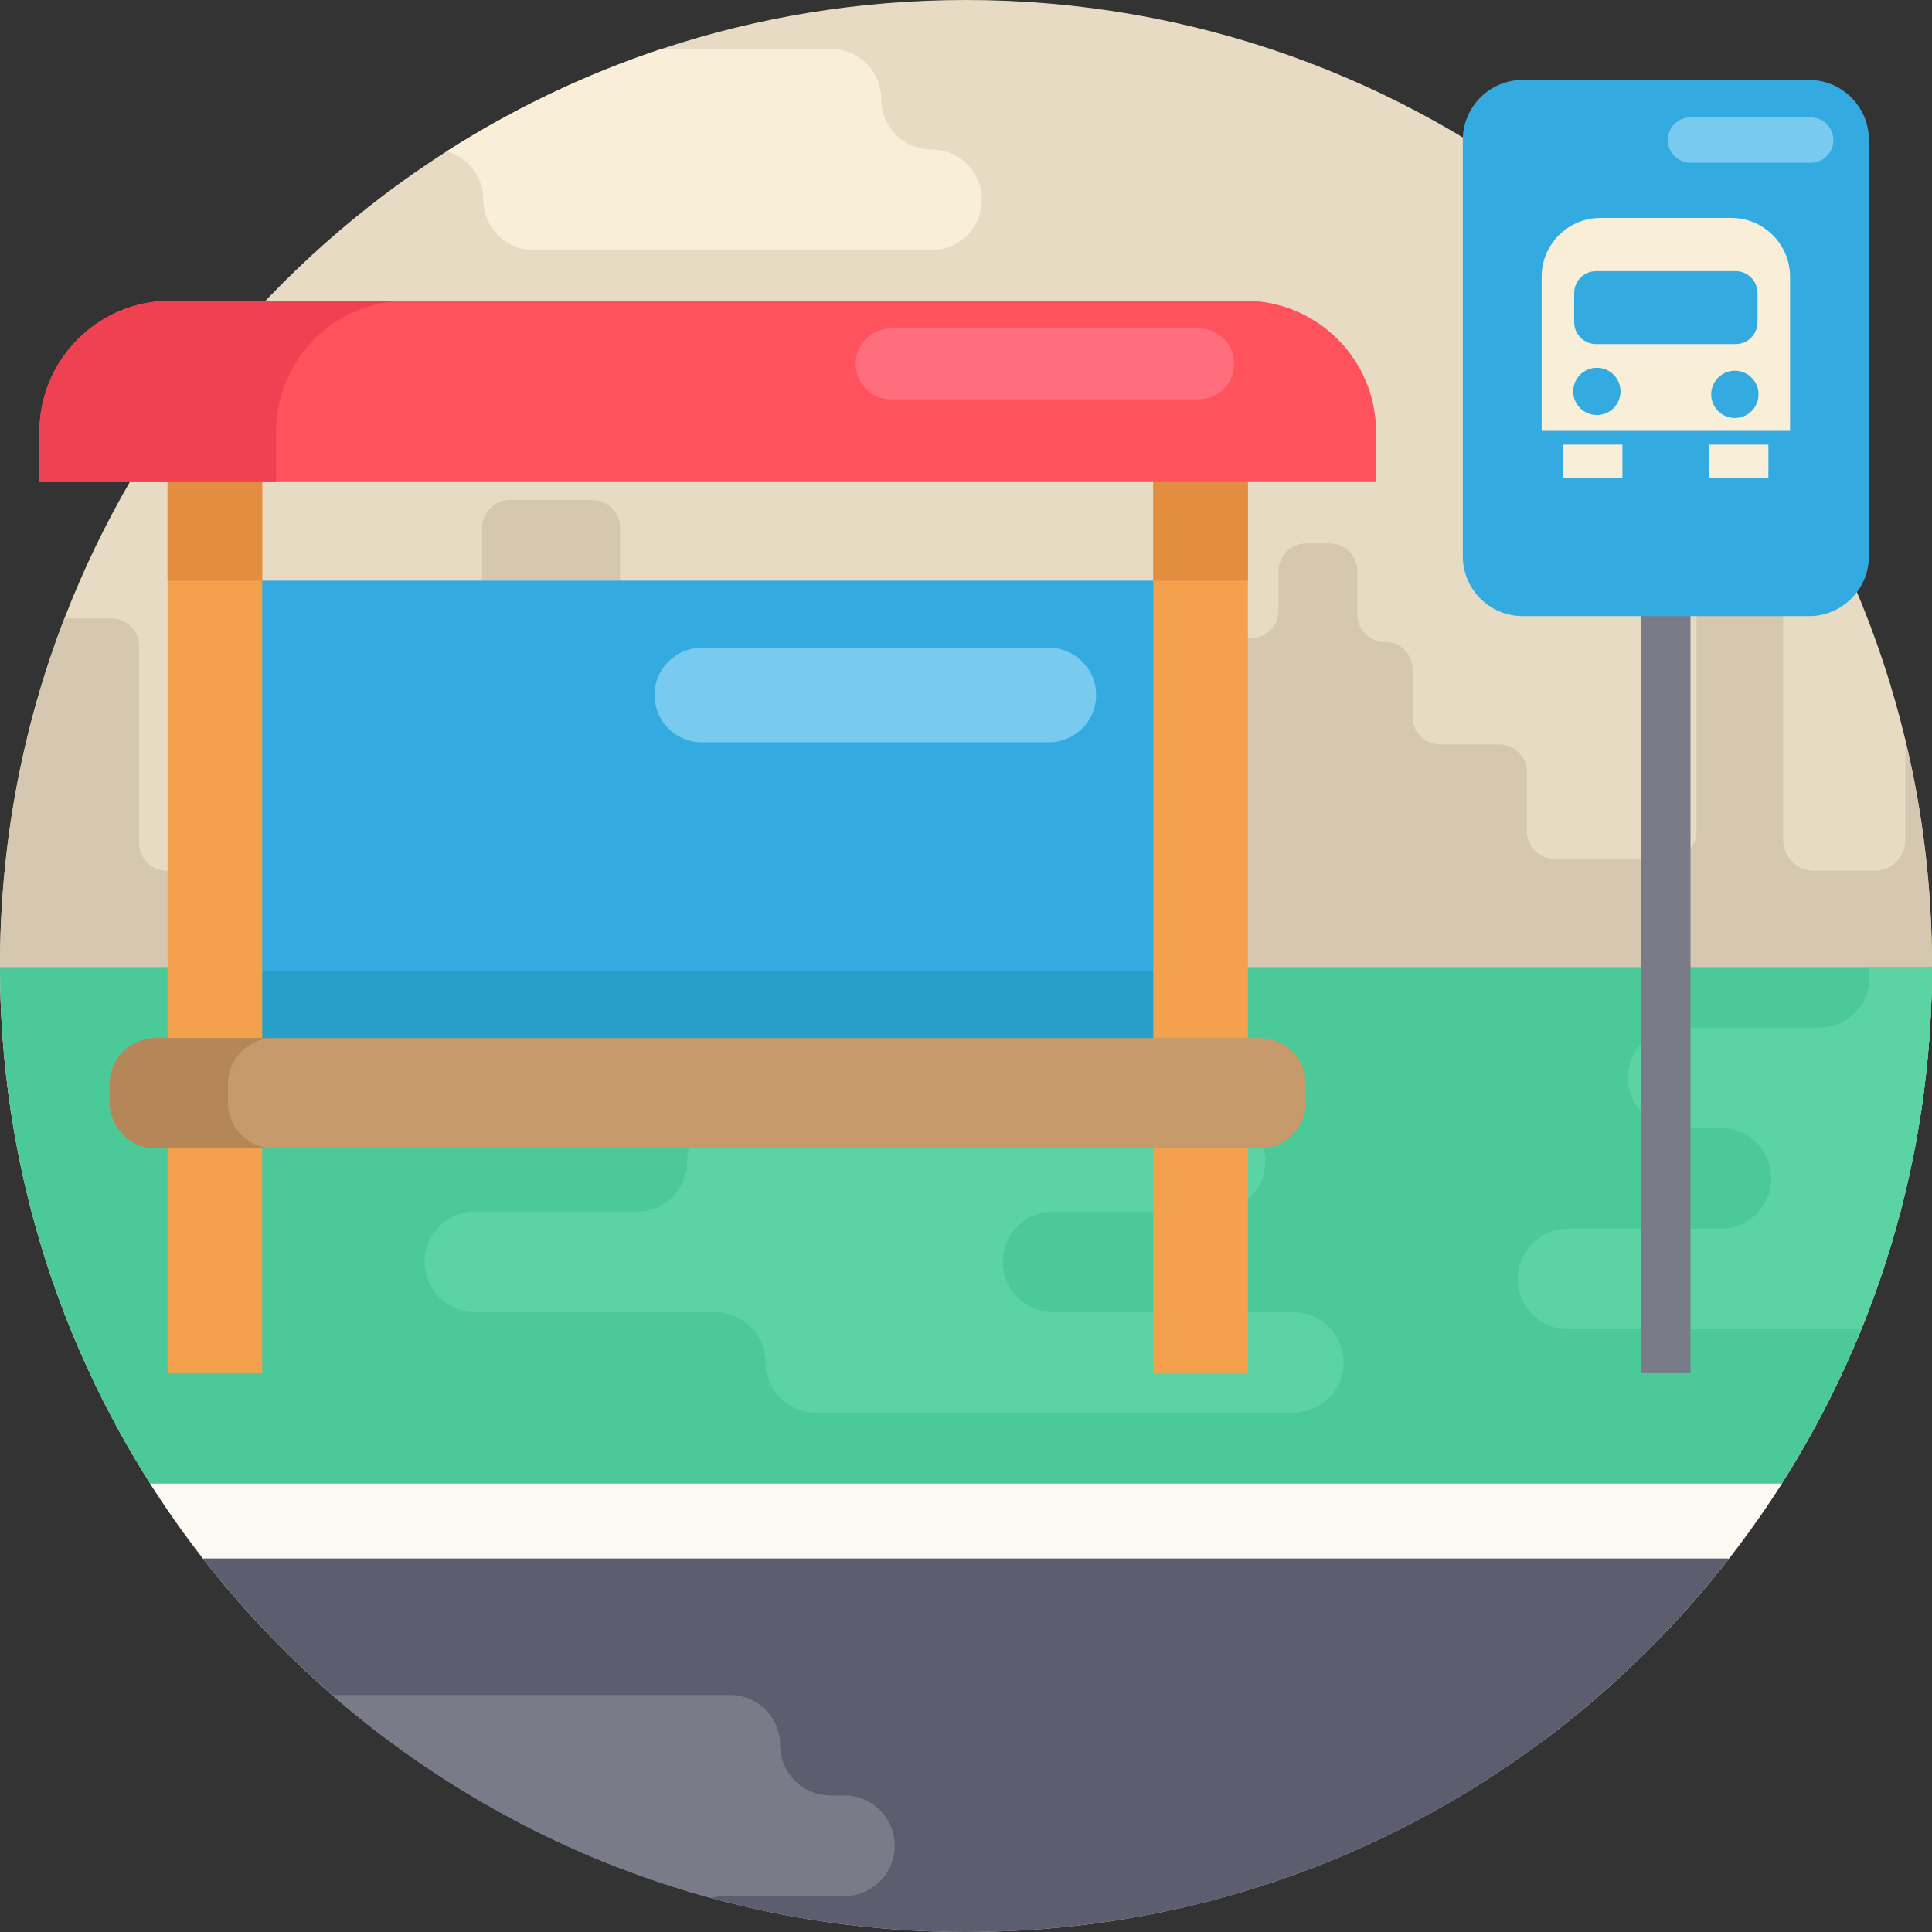 <?xml version="1.0" encoding="iso-8859-1"?>
<!-- Generator: Adobe Illustrator 19.0.0, SVG Export Plug-In . SVG Version: 6.00 Build 0)  -->
<svg version="1.1" id="Capa_1" xmlns="http://www.w3.org/2000/svg" xmlns:xlink="http://www.w3.org/1999/xlink" x="0px" y="0px"
	 viewBox="0 0 512 512" style="enable-background:new 0 0 512 512;" xml:space="preserve">
<rect x="0" y="0" width="512" height="512" fill="#333333" stroke="none"/>
<path style="fill:#E8DBC4;" d="M512,256v0.282c-0.031,25.412-3.751,49.967-10.689,73.143c-6.792,22.727-16.666,44.136-29.121,63.739
	c-2.027,3.187-4.117,6.322-6.28,9.404c-2.487,3.553-5.057,7.032-7.722,10.449c-5.663,7.293-11.713,14.273-18.129,20.898
	c-9.644,9.979-20.083,19.163-31.232,27.47C366.184,493.181,313.292,512,256,512s-110.184-18.819-152.827-50.615
	c-11.149-8.307-21.588-17.492-31.232-27.47c-6.416-6.625-12.466-13.605-18.129-20.898c-2.664-3.417-5.235-6.896-7.722-10.449
	c-2.163-3.082-4.253-6.217-6.28-9.404c-12.455-19.602-22.329-41.012-29.121-63.739C3.751,306.249,0.031,281.694,0,256.282V256
	c0-32.475,6.05-63.54,17.074-92.129c19.78-51.263,55.589-94.563,101.292-123.768c17.638-11.264,36.739-20.428,56.968-27.136
	C200.694,4.556,227.819,0,256,0c120.759,0,221.989,83.613,248.947,196.096C509.565,215.312,512,235.374,512,256z"/>
<path style="fill:#D6C8B0;" d="M512,256v0.282c-0.031,25.412-3.751,49.967-10.689,73.143c-6.792,22.727-16.666,44.136-29.121,63.739
	c-2.027,3.187-4.117,6.322-6.28,9.404c-2.487,3.553-5.057,7.032-7.722,10.449c-5.663,7.293-11.713,14.273-18.129,20.898
	c-9.644,9.979-20.083,19.163-31.232,27.47H103.173c-11.149-8.307-21.588-17.492-31.232-27.47
	c-6.416-6.625-12.466-13.605-18.129-20.898c-2.664-3.417-5.235-6.896-7.722-10.449c-2.163-3.082-4.253-6.217-6.28-9.404
	c-12.455-19.602-22.329-41.012-29.121-63.739C3.751,306.249,0.031,281.694,0,256.282V256c0-32.475,6.05-63.54,17.074-92.129h12.466
	c4.044,0,7.314,3.281,7.314,7.314v52.245c0,4.044,3.271,7.314,7.314,7.314h16.718c4.044,0,7.314-3.271,7.314-7.314v-28.212
	c0-4.033,3.271-7.314,7.314-7.314h44.931c4.044,0,7.314-3.271,7.314-7.314v-40.751c0-4.033,3.271-7.314,7.314-7.314h21.943
	c4.044,0,7.314,3.281,7.314,7.314v73.143c0,4.044,3.271,7.314,7.314,7.314h15.673c4.044,0,7.314-3.271,7.314-7.314v-17.763
	c0-4.033,3.271-7.314,7.314-7.314h33.437c4.044,0,7.314,3.281,7.314,7.314v4.18c0,4.044,3.271,7.314,7.314,7.314h11.494
	c4.044,0,7.314,3.281,7.314,7.314v6.269c0,4.044,3.271,7.314,7.314,7.314h21.943c4.044,0,7.314-3.271,7.314-7.314V176.41
	c0-4.033,3.271-7.314,7.314-7.314h18.808c4.044,0,7.314-3.271,7.314-7.314v-10.449c0-4.033,3.271-7.314,7.314-7.314h6.269
	c4.044,0,7.314,3.281,7.314,7.314v11.494c0,4.086,3.354,7.398,7.45,7.314c3.992-0.073,7.178,3.333,7.178,7.314v12.539
	c0,4.044,3.271,7.314,7.314,7.314h15.673c4.044,0,7.314,3.281,7.314,7.314v15.673c0,4.044,3.271,7.314,7.314,7.314h30.302
	c4.044,0,7.314-3.271,7.314-7.314v-58.514c0-4.033,3.271-7.314,7.314-7.314h8.359c4.044,0,7.314,3.281,7.314,7.314v60.792
	c0,4.514,3.657,8.171,8.171,8.171h16.018c4.514,0,8.182-3.657,8.182-8.171v-26.478C509.565,215.312,512,235.374,512,256z"/>
<path style="fill:#4BC999;" d="M512,256.282c-0.031,25.412-3.751,49.967-10.689,73.143c-2.33,7.774-5.005,15.391-8.035,22.831
	c-12.424,30.616-30.615,58.284-53.217,81.659H71.941c-28.097-29.059-49.371-64.742-61.252-104.49
	C3.751,306.249,0.031,281.694,0,256.282L512,256.282L512,256.282z"/>
<path style="fill:#5C5E70;" d="M465.91,402.568c-7.784,11.128-16.436,21.619-25.851,31.347C393.519,482.064,328.255,512,256,512
	c-23.385,0-46.038-3.135-67.553-9.007c-37.637-10.271-71.826-28.923-100.425-53.812c-5.58-4.859-10.94-9.947-16.081-15.266
	c-9.415-9.728-18.066-20.219-25.851-31.347L465.91,402.568L465.91,402.568z"/>
<rect x="57.469" y="153.882" style="fill:#34ABE0;" width="260.18" height="127.478"/>
<rect x="55.38" y="257.327" style="fill:#279FC9;" width="262.269" height="27.69"/>
<g>
	<path style="fill:#5BD3A2;" d="M512,256.282c-0.031,25.412-3.751,49.967-10.689,73.143c-2.33,7.774-5.005,15.391-8.035,22.831
		h-77.73c-3.678,0-7.011-1.494-9.415-3.897c-2.414-2.414-3.908-5.747-3.908-9.425c0-7.367,5.966-13.333,13.322-13.333h40.5
		c3.678,0,7.011-1.484,9.415-3.897c2.414-2.414,3.908-5.736,3.908-9.425c0-7.356-5.966-13.322-13.322-13.322H444.74
		c-3.678,0-7.011-1.494-9.415-3.908c-2.414-2.403-3.908-5.736-3.908-9.415c0-7.356,5.966-13.322,13.322-13.322h37.418
		c3.678,0,7.011-1.494,9.425-3.908c2.403-2.403,3.897-5.736,3.897-9.415c0-0.93-0.094-1.829-0.272-2.706L512,256.282L512,256.282z"
		/>
	<path style="fill:#5BD3A2;" d="M265.752,334.406L265.752,334.406c0-7.358,5.965-13.323,13.323-13.323h42.934
		c7.358,0,13.323-5.965,13.323-13.324l0,0c0-7.358-5.965-13.323-13.323-13.323H195.441c-7.358,0-13.324,5.965-13.324,13.323l0,0
		c0,7.358-5.965,13.324-13.324,13.324H125.86c-7.358,0-13.323,5.965-13.323,13.323l0,0c0,7.358,5.965,13.324,13.323,13.324h63.659
		c7.358,0,13.324,5.965,13.324,13.323l0,0c0,7.358,5.965,13.324,13.324,13.324h126.568c7.358,0,13.324-5.965,13.324-13.324l0,0
		c0-7.358-5.965-13.323-13.324-13.323h-63.659C271.717,347.728,265.752,341.764,265.752,334.406z"/>
</g>
<path style="fill:#797B89;" d="M237.108,489.148c0,3.678-1.494,7.011-3.908,9.425c-2.403,2.403-5.736,3.897-9.415,3.897h-31.65
	c-1.275,0-2.518,0.178-3.688,0.522c-37.637-10.271-71.826-28.923-100.425-53.812h105.42c7.356,0,13.322,5.966,13.322,13.322
	c0,3.678,1.484,7.011,3.897,9.425c2.414,2.403,5.736,3.897,9.425,3.897h3.699C231.142,475.826,237.108,481.792,237.108,489.148z"/>
<g>
	<rect x="44.408" y="117.311" style="fill:#F4A14E;" width="25.078" height="246.596"/>
	<rect x="305.633" y="117.311" style="fill:#F4A14E;" width="25.078" height="246.596"/>
</g>
<g>
	<rect x="44.408" y="117.311" style="fill:#E28D40;" width="25.078" height="36.571"/>
	<rect x="305.633" y="117.311" style="fill:#E28D40;" width="25.078" height="36.571"/>
</g>
<path style="fill:#FF525D;" d="M329.902,79.694H45.216c-19.201,0-34.767,15.566-34.767,34.767v13.298h354.22v-13.298
	C364.669,95.26,349.104,79.694,329.902,79.694z"/>
<path style="fill:#EF4152;" d="M107.914,79.694H45.216c-19.201,0-34.767,15.566-34.767,34.767v13.298h62.697v-13.298
	C73.146,95.26,88.712,79.694,107.914,79.694z"/>
<path style="fill:#78CAEF;" d="M277.943,196.723h-91.951c-6.925,0-12.539-5.614-12.539-12.539l0,0
	c0-6.925,5.614-12.539,12.539-12.539h91.951c6.925,0,12.539,5.614,12.539,12.539l0,0
	C290.482,191.109,284.867,196.723,277.943,196.723z"/>
<path style="fill:#FF6E7C;" d="M317.649,105.817h-81.502c-5.194,0-9.404-4.21-9.404-9.404l0,0c0-5.194,4.21-9.404,9.404-9.404
	h81.502c5.194,0,9.404,4.21,9.404,9.404l0,0C327.053,101.607,322.843,105.817,317.649,105.817z"/>
<path style="fill:#C69A6A;" d="M333.845,275.09H41.273c-6.751,0-12.224,5.473-12.224,12.224v4.809
	c0,6.751,5.473,12.224,12.224,12.224h292.571c6.751,0,12.224-5.473,12.224-12.224v-4.809
	C346.069,280.563,340.596,275.09,333.845,275.09z"/>
<path style="fill:#B58657;" d="M60.396,292.123v-4.809c0-6.751,5.473-12.224,12.224-12.224H41.273
	c-6.751,0-12.224,5.473-12.224,12.224v4.809c0,6.751,5.473,12.224,12.224,12.224H72.62
	C65.869,304.347,60.396,298.874,60.396,292.123z"/>
<path style="fill:#FCF8F2;" d="M472.189,393.164c-2.027,3.187-4.117,6.322-6.28,9.404c-2.487,3.553-5.057,7.032-7.722,10.449H53.812
	c-2.664-3.417-5.235-6.896-7.722-10.449c-2.163-3.082-4.253-6.217-6.28-9.404H472.189z"/>
<rect x="434.939" y="47.303" style="fill:#797B89;" width="13.061" height="316.604"/>
<path style="fill:#34ABE0;" d="M479.375,21.18h-75.813c-8.784,0-15.906,7.121-15.906,15.906v110.294
	c0,8.784,7.121,15.906,15.906,15.906h75.813c8.784,0,15.906-7.121,15.906-15.906V37.087C495.282,28.301,488.161,21.18,479.375,21.18
	z"/>
<g>
	<path style="fill:#F9EED7;" d="M458.786,57.752h-34.634c-8.614,0-15.597,6.983-15.597,15.597v40.827h65.829V73.349
		C474.384,64.735,467.401,57.752,458.786,57.752z"/>
	<rect x="414.302" y="117.833" style="fill:#F9EED7;" width="15.656" height="8.882"/>
	<rect x="452.984" y="117.833" style="fill:#F9EED7;" width="15.656" height="8.882"/>
</g>
<g>
	<path style="fill:#34ABE0;" d="M459.966,71.858h-36.994c-3.202,0-5.797,2.596-5.797,5.797v7.736c0,3.202,2.596,5.797,5.797,5.797
		h36.994c3.202,0,5.797-2.596,5.797-5.797v-7.736C465.763,74.453,463.168,71.858,459.966,71.858z"/>
	<circle style="fill:#34ABE0;" cx="423.184" cy="103.727" r="6.269"/>
	<circle style="fill:#34ABE0;" cx="459.755" cy="104.511" r="6.269"/>
</g>
<path style="fill:#78CAEF;" d="M479.869,43.123H448c-3.319,0-6.008-2.69-6.008-6.008l0,0c0-3.319,2.69-6.008,6.008-6.008h31.869
	c3.319,0,6.008,2.69,6.008,6.008l0,0C485.878,40.433,483.188,43.123,479.869,43.123z"/>
<path style="fill:#F9EED7;" d="M260.2,52.935c0,7.356-5.966,13.322-13.322,13.322H141.406c-3.678,0-7.011-1.494-9.415-3.908
	c-2.414-2.403-3.908-5.736-3.908-9.415c0-6.102-4.117-11.254-9.718-12.831c17.638-11.264,36.739-20.428,56.968-27.136h44.899
	c7.356,0,13.322,5.966,13.322,13.322c0,3.678,1.494,7.011,3.908,9.415c2.403,2.414,5.736,3.908,9.415,3.908s7.011,1.494,9.415,3.908
	C258.706,45.923,260.2,49.256,260.2,52.935z"/>
<g>
</g>
<g>
</g>
<g>
</g>
<g>
</g>
<g>
</g>
<g>
</g>
<g>
</g>
<g>
</g>
<g>
</g>
<g>
</g>
<g>
</g>
<g>
</g>
<g>
</g>
<g>
</g>
<g>
</g>
</svg>
